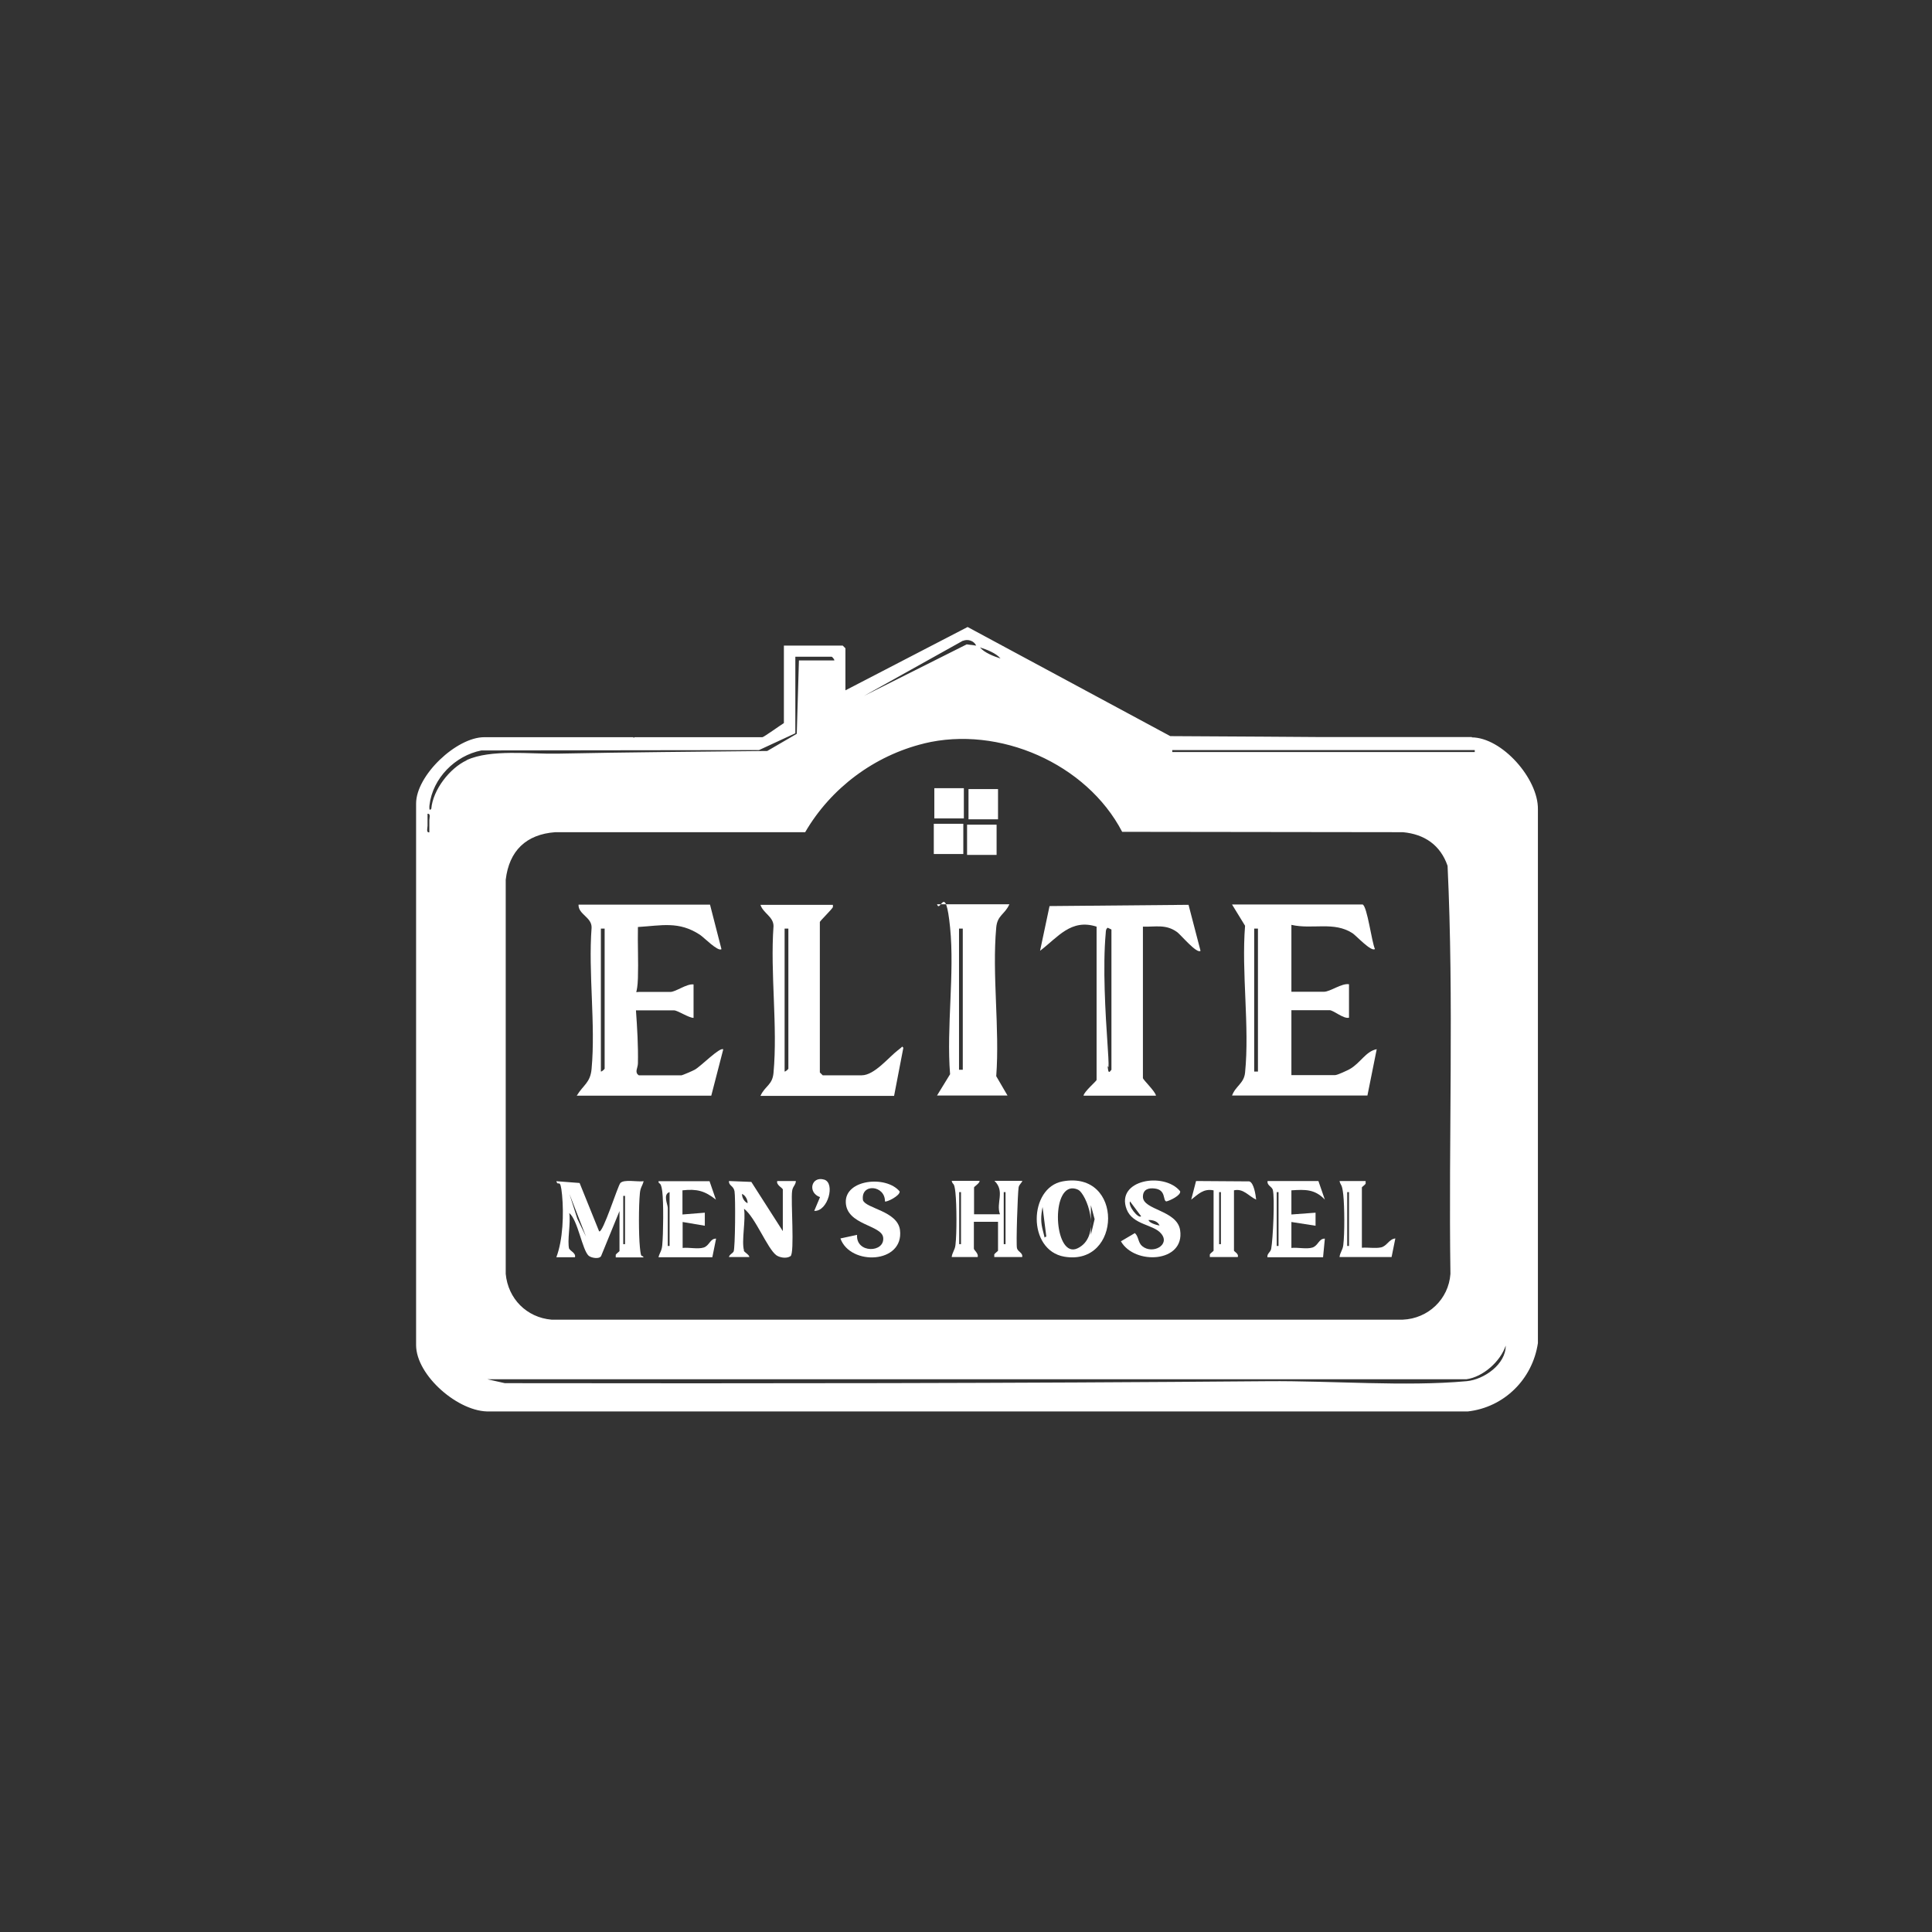 <?xml version="1.0" encoding="UTF-8"?>
<svg id="Layer_1" xmlns="http://www.w3.org/2000/svg" version="1.1" viewBox="0 0 1080 1080">
  <rect x="0" y="0" width="1080" height="1080" fill="#333333" stroke="none"/>
  <!-- Generator: Adobe Illustrator 29.5.1, SVG Export Plug-In . SVG Version: 2.1.0 Build 141)  -->
  <defs>
    <style>
      .st0 {
        fill: #fff;
      }
    </style>
  </defs>
  <path class="st0" d="M822.8,412h-87.2l-28.8-.2h0l-52.6-.3-113.3-61-68.3,35.4v-23.5l-1.5-1.5h-32.9v43.3c-1.8,1.1-11.3,7.9-12,7.9h-71.5c-.2.4-.5.3-.8,0h-83.2c-15.5,0-38.1,21.3-38.1,37.1v25.6h0v277.1c0,17.1,24,37.8,41.1,37.1h546.9c20.2-2.3,36.1-18,39.1-38.2v-298.5c.2-17-20.1-40.1-37.1-40.1h.2ZM655.3,419.3h169.1v1.1h-169.1v-1.1h0ZM559.3,368.1c-3.8-1.2-9-3.2-11.5-6.2,3.8,1.2,9,3.2,11.5,6.2ZM538.4,358.2c2.6-1.1,6.1,0,7.3,2.7l-5.3-.7-57.4,28.8,55.2-30.8h.1ZM516.5,415.6c41.9-10.2,90.9,11.2,110.8,49.4l156.9.2c12.1,1.1,21,7.2,25,18.8,3.6,75.7.5,152.2,1.6,228.1-1,14.2-12.5,25-26.6,25.6h-475.9c-13.9-1.2-24.3-11.7-25.6-25.6v-220.3c1.9-16.2,11.4-25.4,27.7-26.6h139.7c14.3-24.6,38.6-42.8,66.5-49.6h-.1ZM240,458.5v6.8c-1.9.2-1-2.4-1-3.6v-6.8c1.9-.2,1,2.4,1,3.6ZM260.9,425c-9.5,4.4-18.9,16.5-19.8,27.1-1.4,1.8-1.1-1.2-1-2.1,1.8-15,14.3-27.6,29-30.5l155.2-.2,20.3-9.4v-42.8h20.3c.2,0,1.6,1.4,1.5,2.1h-19.8l-1.2,41-16.5,9.6c-39.2.4-78.4.7-117.4,1.5-15.1.3-37.2-2.6-50.6,3.6h-.1ZM819.7,772.1c-33.8,3.1-75.8-.3-110.7,0-142.1,1.2-284.5,1.3-426.8,1.1l-9.8-2.2h547.4c9.3-1.3,19-10,21.9-18.8.1,10.4-12.1,19-21.9,19.9Z"/>
  <path class="st0" d="M688.7,612.5c1.9-5.4,6.7-6.8,7.3-12.9,2.6-25.8-2.1-55.8,0-82.1l-7.3-11.9h73c2.6,1,5.1,21.1,6.9,24.9-2,1.8-10.5-7.5-12.5-8.8-10.4-6.8-22.4-2-34.2-4.7v37.4h18.2c3.5,0,9.9-4.9,14-4.2v18.7c-3.1.8-8.6-4.2-10.9-4.2h-21.3v36.3h24.4c1.3,0,6.6-2.5,8.1-3.3,6.1-3.4,9-10,15.2-11.2l-5.2,25.9h-75.7ZM703.2,519.1h-2.1v79.9h2.1v-79.9Z"/>
  <path class="st0" d="M322.4,612.5c3.7-6.1,7.6-7.2,8.3-15,2.3-25-1.9-53.5,0-78.9.2-5.9-7.5-7.4-7.3-12.9h73.5c0,.1,6.4,24.9,6.4,24.9-2,1.5-9.9-6.7-12.1-8.1-11.8-7.7-21.3-5.1-34.6-4.3-.2,9.5.3,19.1,0,28.6s-2.1,7.7.5,7.7h17.6c3.1,0,9.1-4.7,13-4.2v18.7c-2.7,0-8.9-4.2-10.9-4.2h-21.3c.7,9.9,1.3,19.7,1.1,29.6,0,2.6-2.1,5,.5,6.7h23.9c.4,0,6.3-2.5,7.3-3.1,3.3-1.7,14.1-12.9,16-11.4l-6.7,25.9h-75.2,0ZM338,519.1h-2.1v79.9c.7,0,2.1-1.4,2.1-1.6v-78.3h0Z"/>
  <path class="st0" d="M613,518c-14.3-4.6-21.6,5.9-31.6,13.5l5.3-25,77.7-.7,6.7,25.7c-1.9,2-11.2-9.1-13-10.4-6.3-4.6-11.9-2.9-19.2-3.1v84.6c0,1,7,7.5,7.3,9.9h-40.5c.2-2.2,7.3-8.2,7.3-8.8v-85.6h0ZM621.3,597.9v-78.3l-2.1-1c-1.1.8-1,1.9-1.1,3.1-1.7,18.7-.2,44.5,1.1,63.4s-.4,7.9,0,11.4.8,3.2,2.1,1.5h0Z"/>
  <path class="st0" d="M465.6,505.6v1.5c-.8,1.5-7.3,7.8-7.3,8.3v84.1l1.6,1.6h21.8c7.1,0,15.1-10.1,20.2-14s1.3-2,3.1-1.5l-5.2,27h-74.7c2.6-5.7,6.7-6,7.3-12.9,2.4-26-1.9-55.6,0-82,0-5.3-5.8-7.2-7.3-11.9h40.5v-.2ZM440.7,519.1h-2.1v79.9c.7,0,2.1-1.4,2.1-1.6v-78.3h0Z"/>
  <path class="st0" d="M564.2,505.6c-2.6,5.7-6.7,6-7.3,12.9-2.4,26.4,2,56.4,0,83.1l6.3,10.8h-39.4l7.3-11.9c-2.1-26.3,2.6-56.3,0-82.1s-5.5-7.5-7.3-12.9h40.5,0ZM538.2,519.1h-2.1v78.9h2.1v-78.9Z"/>
  <path class="st0" d="M318.3,698.1c.3,1.1,3.8,2.4,3.1,4.7h-10.4c3.7-9.7,4.2-24.3,3.2-34.8s-2.1-4.1-3.2-7.7l13,1,10.9,27c2,1.6,10.5-25.6,11.9-27,2.1-2.2,9.7-.5,13-1-.7,2.7-1.8,3.4-2.1,6.7-.7,7.1-.7,23.1,0,30.2s1,3.7,2.1,5.7h-15.6v-1.5c.4-.7,2.1-1.8,2.1-2.1v-22.3l-10.1,24.7c-.6,2.4-5.5,1.6-7.1.3-3.6-3.1-6.1-20.1-10.9-23.9,1,5.4-1.3,15.6,0,20.2v-.2ZM327.6,691.3l-9.3-23.9,4.4,13.8,4.9,10.1h0ZM349.4,695.5v-27h-1v27h1Z"/>
  <path class="st0" d="M547.6,660.2c0,1.3-3.1,3.1-3.1,3.6v15h14.5c-2.4-6.4,3-12.8-3.1-18.7h15.6c-.5,1.4-1.8,2-2.1,3.7-.5,3.1-1.5,31.9-.9,34s3.4,2.5,2.9,4.9h-15.6v-1.5c.4-.7,2.1-1.8,2.1-2.1v-16.1h-13.5v15c0,.8,2.8,2.8,2.1,4.7h-14.5c.3-2.6,1.8-3.9,2.1-6.7.8-6.5.7-22.6,0-29.2s-1.4-3.9-2.1-6.7h15.6ZM537.2,695.5v-29.1h-1v29.1h1ZM562.1,695.5v-29.1h-1v29.1h1Z"/>
  <path class="st0" d="M594,660.4c34.3-6.3,33.2,47.5,1,42.1-20.9-3.6-20-38.6-1-42.1ZM603.4,665.6c-.9-.9-3-1.4-4.3-1.3-12,1-9.3,39.6,3.3,33.5s6.6-26.8,1.1-32.2h0ZM609.8,673.7v16.6l2.1-8.8-2.1-7.8ZM584.9,691.3l-2.1-16.6c-1,5.1-1.1,8.7.3,13.7s.2,3.1,1.7,2.9h0Z"/>
  <path class="st0" d="M415.8,699.1c.2.9,3,2.2,3.1,3.6h-11.4c.2-1.4,2-2,2.6-3.1.9-1.9,1.1-30.5.5-33.7s-3.3-3-3.1-5.7l12.5.5,17.6,27.5v-23.3c0-.7-3.9-2.6-3.1-4.7h10.4c-.1,2.3-1.8,3-2.1,5.6-.8,5.5,1.5,34.8-.9,36.4s-6.2.7-7.9-.5c-5-3.6-11.9-21.5-18.1-26,1.1,6.1-1.5,18.1,0,23.3h-.1ZM417.9,672.6c.1-1.9-1.2-4.4-3.1-5.2-.1,1.9,1.2,4.4,3.1,5.2Z"/>
  <path class="st0" d="M494.7,671.6c.1-9.2-13.7-10.3-12.3-.7,1.6,4.7,19.3,6,20.7,16.7,2.3,18.9-27.8,20.1-33.3,4.7l9.3-2c-.7,10.5,15.6,10.1,14.6,1.5-.8-7.1-20.5-6.9-20.9-19.7s22.5-15.2,30.1-6.1c.4,2.4-7.4,6.2-8.2,5.6h0Z"/>
  <path class="st0" d="M396.6,660.2l3.6,10.4c-6.2-4.9-10.6-6.1-18.7-5.2v13.5l12.5-1v7.3l-12.4-2.1v14.5c3.6-.4,8.4.8,11.7-.2s3.6-5.1,7-5l-2.1,10.4h-30.1c.7-2.7,1.8-3.4,2.1-6.7.6-6.3.8-24.1,0-30.2s-2-3.3-2.1-5.6h28.5ZM374.3,696.5v-30.1c-3.9,1.2-1,6.9-1,8.8v21.3h1Z"/>
  <path class="st0" d="M649,689.5c-4.2-5.1-15.8-4.7-19.2-13.5-6.3-16.5,20.9-21.1,29.9-10.1.6,2.3-5.8,5.3-7.7,5.7-2.1-.4,0-6.4-6.4-7.2-3.6-.5-6.7.5-6.7,4.6,0,7.5,19.1,7.4,20.8,18.7,2.7,18.2-25.5,19.6-33.1,6.2l7.8-4.6c2.2,2,1.7,5.3,4.1,7.3,5.8,4.8,15.9-.7,10.6-7h0ZM637.9,679.9l-6.2-8.3c-1.3,2.4,4.6,9.8,6.2,8.3ZM648.2,685.1c-.9-2.4-3.9-3.2-6.2-3.1.6,1.8,4.6,2.8,6.2,3.1Z"/>
  <path class="st0" d="M737,660.2l3.6,10.4c-5.6-5.9-10.9-5.7-18.7-5.2v13.5l13.5-1v7.3l-13.5-2.1v14.5c3.6-.4,8.4.8,11.7-.2s3.6-5.1,7-5l-1,10.4h-31.1c-.3-2.1,1.7-2.7,2.1-4.7,1-5.3,2.1-28.7.9-33-.6-1.9-3.4-2.5-2.9-4.9h28.5,0ZM714.7,696.5v-30.1h-1v30.1h1Z"/>
  <path class="st0" d="M678.3,665.4c-5.6-1.1-8.5,2.2-12.4,5.2l2.7-10.4,29.8.2c2.6.9,3.5,7.6,3.8,10.2-4.3-2-7.1-6.4-12.4-5.2v33.7c0,.5,2.9,1.8,2.1,3.6h-15.6v-1.5c.4-.7,2.1-1.8,2.1-2.1v-33.7h0ZM682.5,695.5v-29.1h-1v29.1h1Z"/>
  <path class="st0" d="M763.4,660.2v1.5c-.4.7-2.1,1.8-2.1,2.1v33.7c3.4-.3,7.4.5,10.7-.2s4.5-4.7,8-5l-2.1,10.4h-29.1c.3-2.6,1.8-3.9,2.1-6.7.8-6.4.7-21.6,0-28.1s-1.4-4.8-2.1-7.7h14.6ZM754.1,696.5v-30.1h-1v30.1h1Z"/>
  <path class="st0" d="M455.2,676.8l3.2-7.6c-7.1-2.5-4.9-11.9,2.3-9.8,6.4,1.9,2.1,17.9-5.5,17.5h0Z"/>
  <rect class="st0" x="522.3" y="440.6" width="16.5" height="16.9"/>
  <rect class="st0" x="541.4" y="441.1" width="16.5" height="16.9"/>
  <rect class="st0" x="522" y="460.5" width="16.5" height="16.9"/>
  <rect class="st0" x="540.6" y="461" width="16.5" height="16.9"/>
</svg>